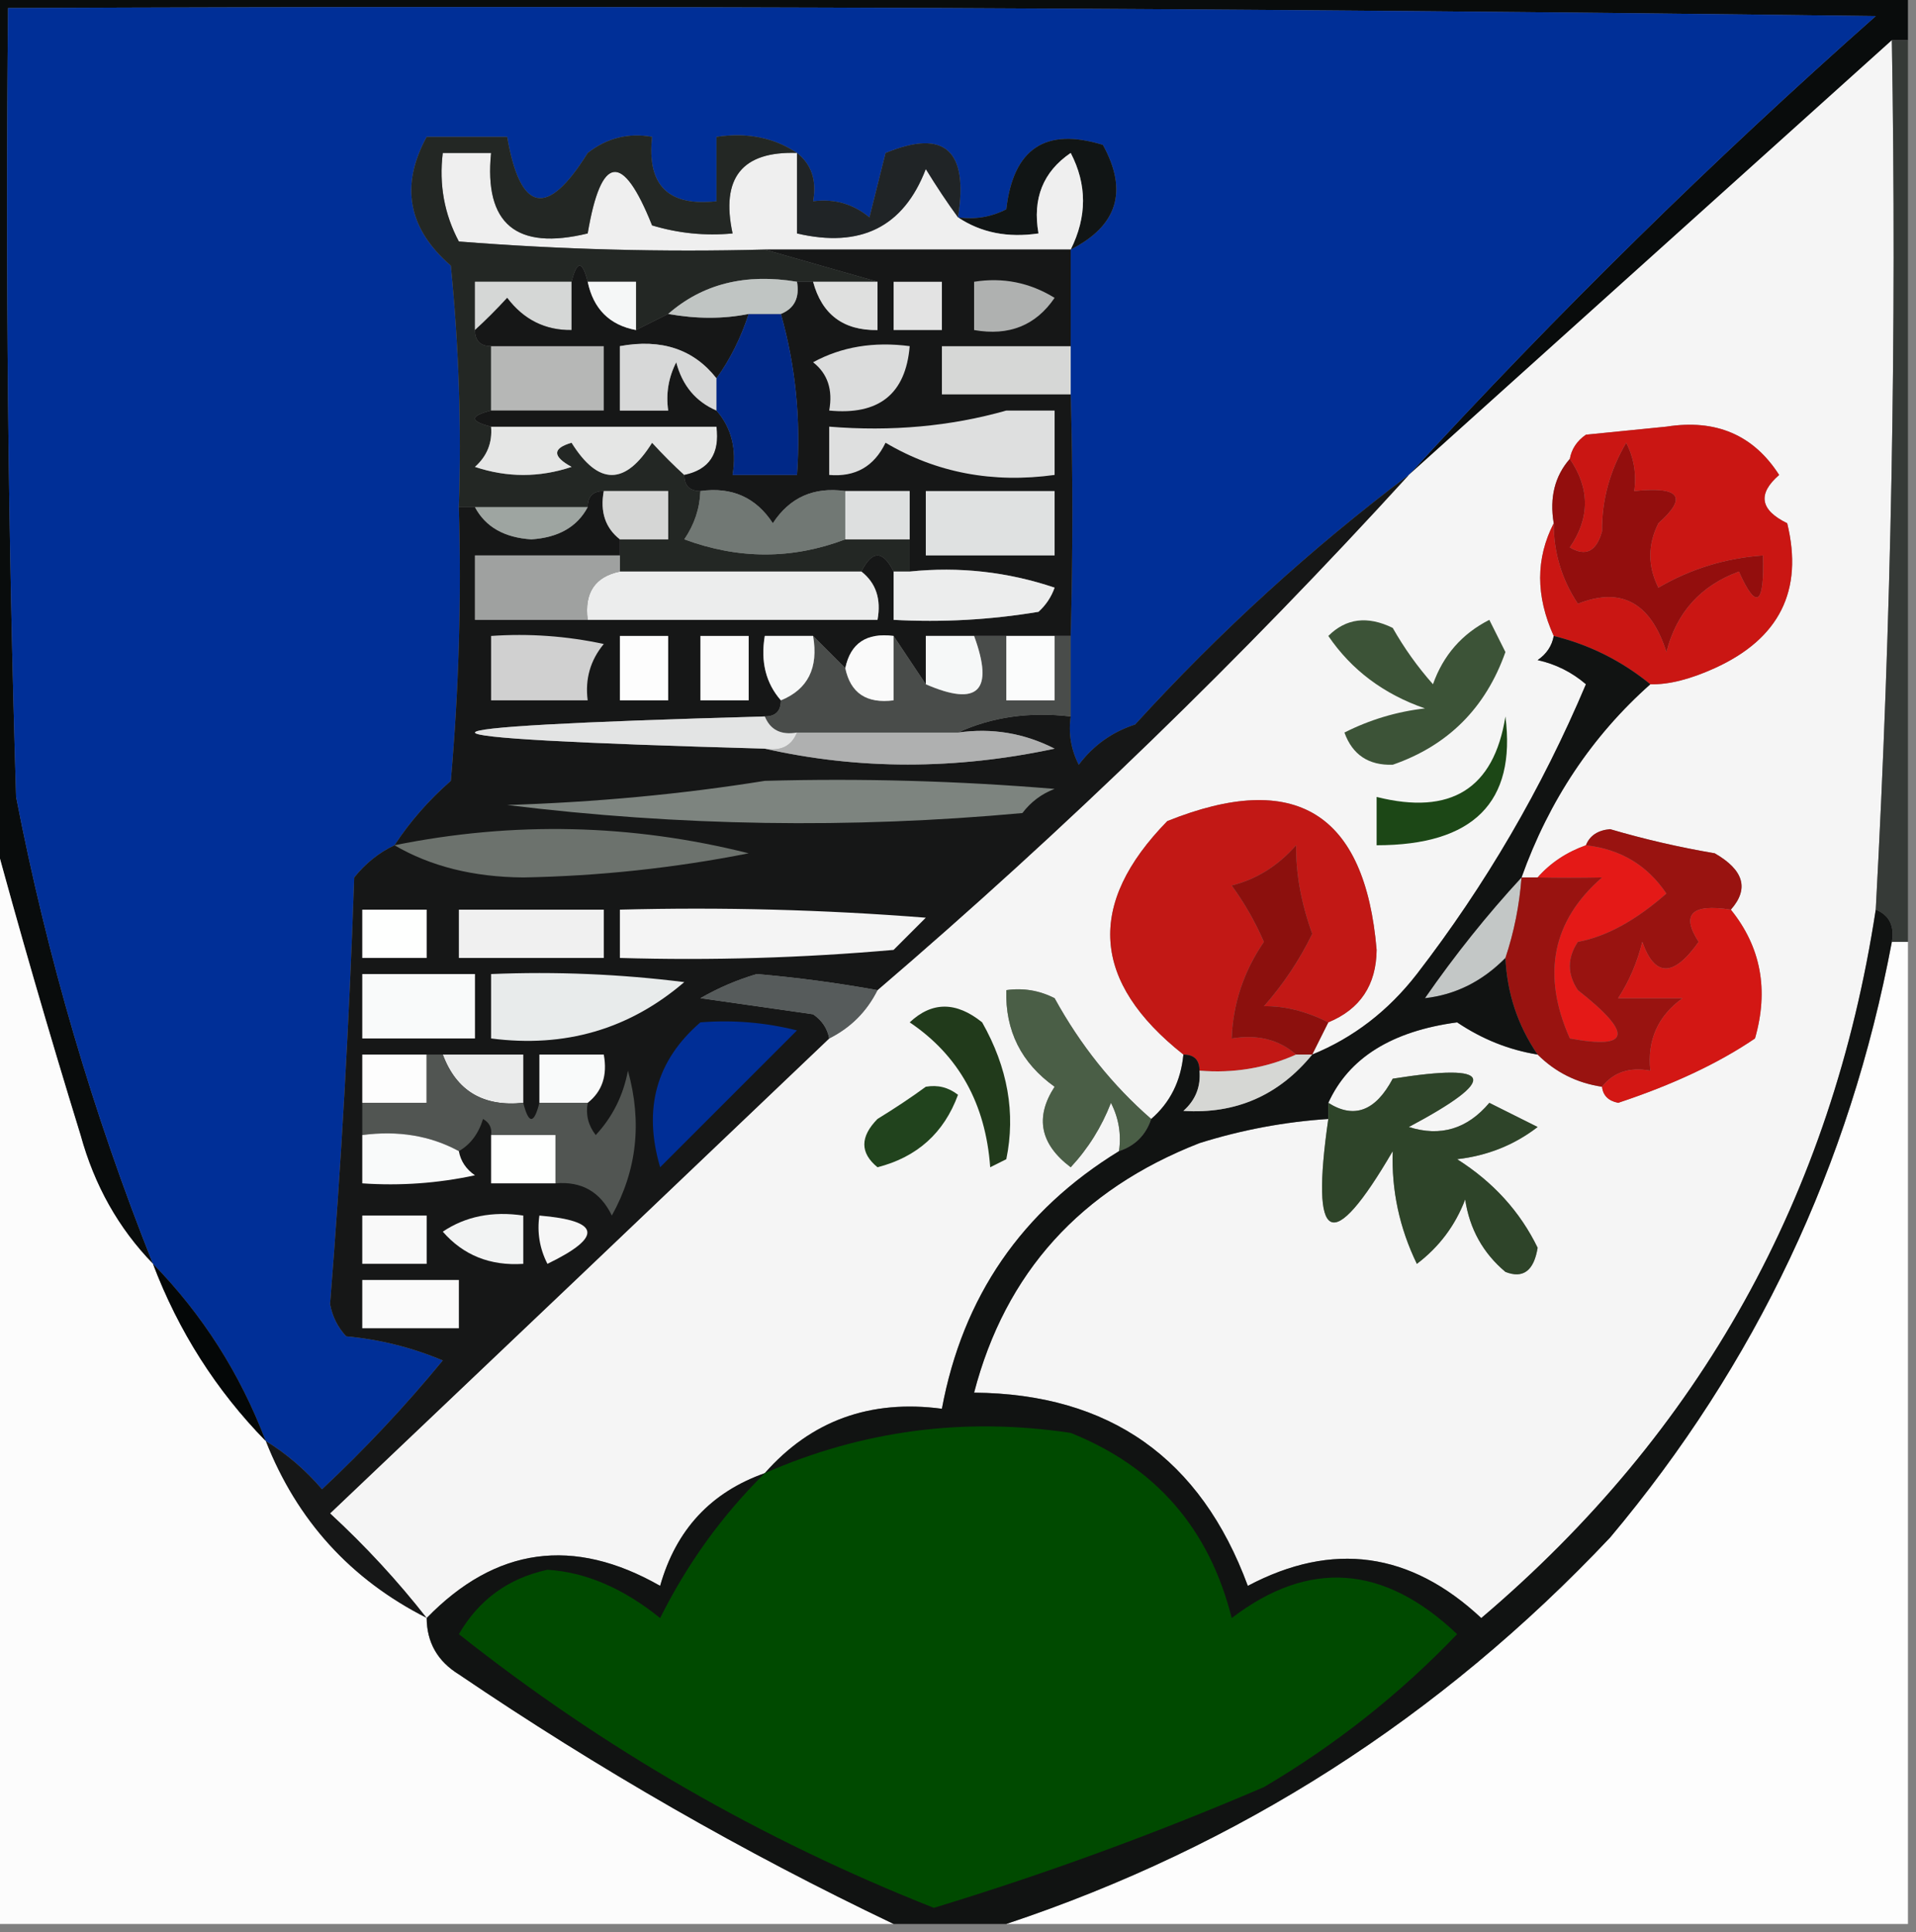 <?xml version="1.0" encoding="UTF-8"?>
<!DOCTYPE svg PUBLIC "-//W3C//DTD SVG 1.1//EN" "http://www.w3.org/Graphics/SVG/1.1/DTD/svg11.dtd">
<svg xmlns="http://www.w3.org/2000/svg" version="1.1" width="119px" height="120px" style="shape-rendering:geometricPrecision; text-rendering:geometricPrecision; image-rendering:optimizeQuality; fill-rule:evenodd; clip-rule:evenodd" xmlns:xlink="http://www.w3.org/1999/xlink">
<rect width="100%" height="100%" fill="#808080" stroke="none"/>
<g><path style="opacity:1" fill="#090c0c" d="M -0.5,-0.5 C 39.167,-0.5 78.833,-0.5 118.5,-0.5C 118.5,0.5 118.5,1.5 118.5,2.5C 118.167,2.5 117.833,2.5 117.5,2.5C 107.48,11.522 97.48,20.522 87.5,29.5C 96.661,19.505 106.328,10.005 116.5,1C 77.835,0.5 39.168,0.333 0.5,0.5C 0.333,16.837 0.5,33.17 1,49.5C 2.933,59.463 5.767,69.129 9.5,78.5C 7.36,76.299 5.86,73.633 5,70.5C 3.018,64.072 1.185,57.738 -0.5,51.5C -0.5,34.167 -0.5,16.833 -0.5,-0.5 Z"/></g>
<g><path style="opacity:1" fill="#002f97" d="M 87.5,29.5 C 81.424,34.069 75.758,39.236 70.5,45C 69.069,45.465 67.903,46.299 67,47.5C 66.517,46.552 66.35,45.552 66.5,44.5C 66.5,42.833 66.5,41.167 66.5,39.5C 66.635,34.289 66.635,29.289 66.5,24.5C 66.5,23.5 66.5,22.5 66.5,21.5C 66.5,19.5 66.5,17.5 66.5,15.5C 69.41,14.027 70.077,11.86 68.5,9C 64.93,7.895 62.931,9.229 62.5,13C 61.552,13.483 60.552,13.649 59.5,13.5C 60.169,9.324 58.669,7.991 55,9.5C 54.667,10.833 54.333,12.167 54,13.5C 52.989,12.663 51.822,12.33 50.5,12.5C 50.737,11.209 50.404,10.209 49.5,9.5C 48.081,8.549 46.415,8.216 44.5,8.5C 44.5,9.833 44.5,11.167 44.5,12.5C 41.5,12.833 40.167,11.5 40.5,8.5C 39.022,8.238 37.689,8.571 36.5,9.5C 33.986,13.552 32.319,13.218 31.5,8.5C 29.833,8.5 28.167,8.5 26.5,8.5C 24.841,11.534 25.341,14.2 28,16.5C 28.499,21.489 28.666,26.489 28.5,31.5C 28.666,37.176 28.499,42.843 28,48.5C 26.624,49.705 25.458,51.038 24.5,52.5C 23.542,52.953 22.708,53.62 22,54.5C 21.688,63.581 21.188,72.414 20.5,81C 20.645,81.772 20.978,82.439 21.5,83C 23.577,83.192 25.577,83.692 27.5,84.5C 25.183,87.317 22.683,89.984 20,92.5C 18.961,91.29 17.794,90.29 16.5,89.5C 14.912,85.317 12.579,81.65 9.5,78.5C 5.767,69.129 2.933,59.463 1,49.5C 0.5,33.17 0.333,16.837 0.5,0.5C 39.168,0.333 77.835,0.5 116.5,1C 106.328,10.005 96.661,19.505 87.5,29.5 Z"/></g>
<g><path style="opacity:1" fill="#f5f5f5" d="M 117.5,2.5 C 117.807,20.547 117.473,38.547 116.5,56.5C 113.781,74.278 105.614,88.944 92,100.5C 87.594,96.383 82.761,95.716 77.5,98.5C 74.575,90.57 68.908,86.57 60.5,86.5C 62.44,79.051 67.106,73.885 74.5,71C 77.117,70.178 79.784,69.678 82.5,69.5C 81.37,77.343 82.703,78.01 86.5,71.5C 86.419,73.939 86.919,76.272 88,78.5C 89.385,77.45 90.385,76.116 91,74.5C 91.273,76.329 92.107,77.829 93.5,79C 94.6,79.432 95.267,78.932 95.5,77.5C 94.41,75.256 92.744,73.422 90.5,72C 92.384,71.784 94.051,71.117 95.5,70C 94.5,69.5 93.5,69 92.5,68.5C 91.131,70.124 89.465,70.624 87.5,70C 93.144,66.996 92.811,65.996 86.5,67C 85.433,69.012 84.1,69.512 82.5,68.5C 83.769,65.712 86.436,64.045 90.5,63.5C 92.056,64.547 93.723,65.214 95.5,65.5C 96.605,66.6 97.938,67.267 99.5,67.5C 99.56,68.043 99.893,68.376 100.5,68.5C 103.911,67.369 106.744,66.035 109,64.5C 109.867,61.479 109.367,58.812 107.5,56.5C 108.645,55.207 108.311,54.041 106.5,53C 104.302,52.627 102.135,52.127 100,51.5C 99.235,51.57 98.735,51.903 98.5,52.5C 97.29,52.932 96.29,53.599 95.5,54.5C 95.167,54.5 94.833,54.5 94.5,54.5C 96.208,49.719 98.875,45.719 102.5,42.5C 103.63,42.532 104.963,42.198 106.5,41.5C 110.518,39.674 112.018,36.674 111,32.5C 109.312,31.675 109.145,30.675 110.5,29.5C 108.909,27.016 106.575,26.016 103.5,26.5C 101.833,26.667 100.167,26.833 98.5,27C 97.944,27.383 97.611,27.883 97.5,28.5C 96.566,29.568 96.232,30.901 96.5,32.5C 95.377,34.688 95.377,37.021 96.5,39.5C 96.389,40.117 96.056,40.617 95.5,41C 96.624,41.249 97.624,41.749 98.5,42.5C 95.771,48.96 92.271,54.96 88,60.5C 86.223,62.79 84.056,64.457 81.5,65.5C 81.833,64.833 82.167,64.167 82.5,63.5C 84.478,62.683 85.478,61.183 85.5,59C 84.78,50.473 80.447,47.807 72.5,51C 67.459,56.154 67.792,60.987 73.5,65.5C 73.34,67.153 72.674,68.486 71.5,69.5C 69.103,67.417 67.103,64.917 65.5,62C 64.552,61.517 63.552,61.35 62.5,61.5C 62.429,64.024 63.429,66.024 65.5,67.5C 64.266,69.398 64.599,71.065 66.5,72.5C 67.584,71.335 68.417,70.002 69,68.5C 69.483,69.448 69.65,70.448 69.5,71.5C 63.461,75.205 59.794,80.539 58.5,87.5C 54.036,86.909 50.37,88.242 47.5,91.5C 44.151,92.684 41.985,95.017 41,98.5C 35.614,95.426 30.781,96.093 26.5,100.5C 24.706,98.203 22.706,96.037 20.5,94C 30.866,84.16 41.199,74.326 51.5,64.5C 52.833,63.833 53.833,62.833 54.5,61.5C 66.135,51.532 77.135,40.866 87.5,29.5C 97.48,20.522 107.48,11.522 117.5,2.5 Z"/></g>
<g><path style="opacity:1" fill="#111515" d="M 66.5,15.5 C 67.519,13.46 67.519,11.46 66.5,9.5C 64.783,10.668 64.116,12.335 64.5,14.5C 62.585,14.784 60.919,14.451 59.5,13.5C 60.552,13.649 61.552,13.483 62.5,13C 62.931,9.229 64.93,7.895 68.5,9C 70.077,11.86 69.41,14.027 66.5,15.5 Z"/></g>
<g><path style="opacity:1" fill="#efefef" d="M 49.5,9.5 C 49.5,11.167 49.5,12.833 49.5,14.5C 53.458,15.428 56.125,14.094 57.5,10.5C 58.176,11.602 58.842,12.602 59.5,13.5C 60.919,14.451 62.585,14.784 64.5,14.5C 64.116,12.335 64.783,10.668 66.5,9.5C 67.519,11.46 67.519,13.46 66.5,15.5C 60.167,15.5 53.833,15.5 47.5,15.5C 41.158,15.666 34.825,15.499 28.5,15C 27.594,13.3 27.261,11.467 27.5,9.5C 28.5,9.5 29.5,9.5 30.5,9.5C 30.062,13.908 32.062,15.575 36.5,14.5C 37.334,9.578 38.668,9.411 40.5,14C 42.134,14.493 43.801,14.66 45.5,14.5C 44.756,11.05 46.09,9.384 49.5,9.5 Z"/></g>
<g><path style="opacity:1" fill="#202426" d="M 59.5,13.5 C 58.842,12.602 58.176,11.602 57.5,10.5C 56.125,14.094 53.458,15.428 49.5,14.5C 49.5,12.833 49.5,11.167 49.5,9.5C 50.404,10.209 50.737,11.209 50.5,12.5C 51.822,12.33 52.989,12.663 54,13.5C 54.333,12.167 54.667,10.833 55,9.5C 58.669,7.991 60.169,9.324 59.5,13.5 Z"/></g>
<g><path style="opacity:1" fill="#232724" d="M 49.5,9.5 C 46.09,9.384 44.756,11.05 45.5,14.5C 43.801,14.66 42.134,14.493 40.5,14C 38.668,9.411 37.334,9.578 36.5,14.5C 32.062,15.575 30.062,13.908 30.5,9.5C 29.5,9.5 28.5,9.5 27.5,9.5C 27.261,11.467 27.594,13.3 28.5,15C 34.825,15.499 41.158,15.666 47.5,15.5C 49.833,16.167 52.167,16.833 54.5,17.5C 53.167,17.5 51.833,17.5 50.5,17.5C 50.167,17.5 49.833,17.5 49.5,17.5C 46.302,16.964 43.635,17.631 41.5,19.5C 40.833,19.833 40.167,20.167 39.5,20.5C 39.5,19.5 39.5,18.5 39.5,17.5C 38.5,17.5 37.5,17.5 36.5,17.5C 36.167,16.167 35.833,16.167 35.5,17.5C 33.5,17.5 31.5,17.5 29.5,17.5C 29.5,18.5 29.5,19.5 29.5,20.5C 29.5,21.167 29.833,21.5 30.5,21.5C 30.5,22.833 30.5,24.167 30.5,25.5C 29.167,25.833 29.167,26.167 30.5,26.5C 30.586,27.496 30.252,28.329 29.5,29C 31.5,29.667 33.5,29.667 35.5,29C 34.304,28.346 34.304,27.846 35.5,27.5C 37.167,30.167 38.833,30.167 40.5,27.5C 41.182,28.243 41.849,28.909 42.5,29.5C 42.5,30.167 42.833,30.5 43.5,30.5C 43.461,31.583 43.127,32.583 42.5,33.5C 45.874,34.751 49.207,34.751 52.5,33.5C 53.833,33.5 55.167,33.5 56.5,33.5C 56.5,34.167 56.5,34.833 56.5,35.5C 56.167,35.5 55.833,35.5 55.5,35.5C 54.833,34.167 54.167,34.167 53.5,35.5C 48.5,35.5 43.5,35.5 38.5,35.5C 38.5,35.167 38.5,34.833 38.5,34.5C 38.5,34.167 38.5,33.833 38.5,33.5C 39.5,33.5 40.5,33.5 41.5,33.5C 41.5,32.5 41.5,31.5 41.5,30.5C 40.167,30.5 38.833,30.5 37.5,30.5C 36.833,30.5 36.5,30.833 36.5,31.5C 34.167,31.5 31.833,31.5 29.5,31.5C 29.167,31.5 28.833,31.5 28.5,31.5C 28.666,26.489 28.499,21.489 28,16.5C 25.341,14.2 24.841,11.534 26.5,8.5C 28.167,8.5 29.833,8.5 31.5,8.5C 32.319,13.218 33.986,13.552 36.5,9.5C 37.689,8.571 39.022,8.238 40.5,8.5C 40.167,11.5 41.5,12.833 44.5,12.5C 44.5,11.167 44.5,9.833 44.5,8.5C 46.415,8.216 48.081,8.549 49.5,9.5 Z"/></g>
<g><path style="opacity:1" fill="#d5d7d6" d="M 35.5,17.5 C 35.5,18.5 35.5,19.5 35.5,20.5C 33.857,20.52 32.524,19.853 31.5,18.5C 30.818,19.243 30.151,19.909 29.5,20.5C 29.5,19.5 29.5,18.5 29.5,17.5C 31.5,17.5 33.5,17.5 35.5,17.5 Z"/></g>
<g><path style="opacity:1" fill="#d6d7d6" d="M 66.5,21.5 C 66.5,22.5 66.5,23.5 66.5,24.5C 63.833,24.5 61.167,24.5 58.5,24.5C 58.5,23.5 58.5,22.5 58.5,21.5C 61.167,21.5 63.833,21.5 66.5,21.5 Z"/></g>
<g><path style="opacity:1" fill="#b6b7b6" d="M 30.5,21.5 C 32.833,21.5 35.167,21.5 37.5,21.5C 37.5,22.833 37.5,24.167 37.5,25.5C 35.167,25.5 32.833,25.5 30.5,25.5C 30.5,24.167 30.5,22.833 30.5,21.5 Z"/></g>
<g><path style="opacity:1" fill="#363a37" d="M 117.5,2.5 C 117.833,2.5 118.167,2.5 118.5,2.5C 118.5,21.167 118.5,39.833 118.5,58.5C 118.167,58.5 117.833,58.5 117.5,58.5C 117.672,57.508 117.338,56.842 116.5,56.5C 117.473,38.547 117.807,20.547 117.5,2.5 Z"/></g>
<g><path style="opacity:1" fill="#e5e6e5" d="M 30.5,26.5 C 35.167,26.5 39.833,26.5 44.5,26.5C 44.715,28.179 44.048,29.179 42.5,29.5C 41.849,28.909 41.182,28.243 40.5,27.5C 38.833,30.167 37.167,30.167 35.5,27.5C 34.304,27.846 34.304,28.346 35.5,29C 33.5,29.667 31.5,29.667 29.5,29C 30.252,28.329 30.586,27.496 30.5,26.5 Z"/></g>
<g><path style="opacity:1" fill="#930e0d" d="M 96.5,32.5 C 96.232,30.901 96.566,29.568 97.5,28.5C 98.752,30.339 98.752,32.172 97.5,34C 98.484,34.591 99.15,34.258 99.5,33C 99.482,31.07 99.982,29.236 101,27.5C 101.483,28.448 101.649,29.448 101.5,30.5C 104.336,30.202 104.836,30.869 103,32.5C 102.333,33.833 102.333,35.167 103,36.5C 105.007,35.331 107.173,34.665 109.5,34.5C 109.587,37.598 109.087,37.932 108,35.5C 105.624,36.376 104.124,38.042 103.5,40.5C 102.527,37.433 100.694,36.433 98,37.5C 96.991,35.975 96.491,34.308 96.5,32.5 Z"/></g>
<g><path style="opacity:1" fill="#ca1613" d="M 102.5,42.5 C 100.716,41.044 98.716,40.044 96.5,39.5C 95.377,37.021 95.377,34.688 96.5,32.5C 96.491,34.308 96.991,35.975 98,37.5C 100.694,36.433 102.527,37.433 103.5,40.5C 104.124,38.042 105.624,36.376 108,35.5C 109.087,37.932 109.587,37.598 109.5,34.5C 107.173,34.665 105.007,35.331 103,36.5C 102.333,35.167 102.333,33.833 103,32.5C 104.836,30.869 104.336,30.202 101.5,30.5C 101.649,29.448 101.483,28.448 101,27.5C 99.982,29.236 99.482,31.07 99.5,33C 99.15,34.258 98.484,34.591 97.5,34C 98.752,32.172 98.752,30.339 97.5,28.5C 97.611,27.883 97.944,27.383 98.5,27C 100.167,26.833 101.833,26.667 103.5,26.5C 106.575,26.016 108.909,27.016 110.5,29.5C 109.145,30.675 109.312,31.675 111,32.5C 112.018,36.674 110.518,39.674 106.5,41.5C 104.963,42.198 103.63,42.532 102.5,42.5 Z"/></g>
<g><path style="opacity:1" fill="#3c5337" d="M 82.5,39.5 C 83.601,38.402 84.934,38.235 86.5,39C 87.211,40.255 88.044,41.421 89,42.5C 89.637,40.697 90.803,39.364 92.5,38.5C 92.833,39.167 93.167,39.833 93.5,40.5C 92.271,43.974 89.938,46.307 86.5,47.5C 85,47.547 84,46.88 83.5,45.5C 85.078,44.702 86.744,44.202 88.5,44C 85.942,43.116 83.942,41.616 82.5,39.5 Z"/></g>
<g><path style="opacity:1" fill="#1c4716" d="M 93.5,44.5 C 94.176,49.833 91.509,52.5 85.5,52.5C 85.5,51.5 85.5,50.5 85.5,49.5C 90.116,50.658 92.783,48.992 93.5,44.5 Z"/></g>
<g><path style="opacity:1" fill="#c21815" d="M 82.5,63.5 C 81.12,62.81 79.787,62.476 78.5,62.5C 79.711,61.126 80.711,59.626 81.5,58C 80.809,56.079 80.476,54.245 80.5,52.5C 79.37,53.784 78.037,54.617 76.5,55C 77.296,56.092 77.963,57.259 78.5,58.5C 77.246,60.334 76.579,62.334 76.5,64.5C 78.099,64.232 79.432,64.566 80.5,65.5C 78.621,66.341 76.621,66.675 74.5,66.5C 74.5,65.833 74.167,65.5 73.5,65.5C 67.792,60.987 67.459,56.154 72.5,51C 80.447,47.807 84.78,50.473 85.5,59C 85.478,61.183 84.478,62.683 82.5,63.5 Z"/></g>
<g><path style="opacity:1" fill="#161717" d="M 47.5,15.5 C 53.833,15.5 60.167,15.5 66.5,15.5C 66.5,17.5 66.5,19.5 66.5,21.5C 63.833,21.5 61.167,21.5 58.5,21.5C 58.5,22.5 58.5,23.5 58.5,24.5C 61.167,24.5 63.833,24.5 66.5,24.5C 66.635,29.289 66.635,34.289 66.5,39.5C 66.167,39.5 65.833,39.5 65.5,39.5C 64.5,39.5 63.5,39.5 62.5,39.5C 61.833,39.5 61.167,39.5 60.5,39.5C 59.5,39.5 58.5,39.5 57.5,39.5C 57.5,40.5 57.5,41.5 57.5,42.5C 56.833,41.5 56.167,40.5 55.5,39.5C 53.821,39.285 52.821,39.952 52.5,41.5C 51.833,40.833 51.167,40.167 50.5,39.5C 49.5,39.5 48.5,39.5 47.5,39.5C 47.232,41.099 47.566,42.432 48.5,43.5C 48.5,44.167 48.167,44.5 47.5,44.5C 23.5,45.167 23.5,45.833 47.5,46.5C 53.346,47.817 59.346,47.817 65.5,46.5C 63.604,45.534 61.604,45.201 59.5,45.5C 61.607,44.532 63.941,44.198 66.5,44.5C 66.35,45.552 66.517,46.552 67,47.5C 67.903,46.299 69.069,45.465 70.5,45C 75.758,39.236 81.424,34.069 87.5,29.5C 77.135,40.866 66.135,51.532 54.5,61.5C 52.016,61.05 49.516,60.717 47,60.5C 45.775,60.862 44.609,61.362 43.5,62C 45.833,62.333 48.167,62.667 50.5,63C 51.056,63.383 51.389,63.883 51.5,64.5C 41.199,74.326 30.866,84.16 20.5,94C 22.706,96.037 24.706,98.203 26.5,100.5C 21.775,98.108 18.442,94.441 16.5,89.5C 17.794,90.29 18.961,91.29 20,92.5C 22.683,89.984 25.183,87.317 27.5,84.5C 25.577,83.692 23.577,83.192 21.5,83C 20.978,82.439 20.645,81.772 20.5,81C 21.188,72.414 21.688,63.581 22,54.5C 22.708,53.62 23.542,52.953 24.5,52.5C 25.458,51.038 26.624,49.705 28,48.5C 28.499,42.843 28.666,37.176 28.5,31.5C 28.833,31.5 29.167,31.5 29.5,31.5C 30.152,32.725 31.319,33.392 33,33.5C 34.681,33.392 35.848,32.725 36.5,31.5C 36.5,30.833 36.833,30.5 37.5,30.5C 37.263,31.791 37.596,32.791 38.5,33.5C 38.5,33.833 38.5,34.167 38.5,34.5C 35.5,34.5 32.5,34.5 29.5,34.5C 29.5,35.833 29.5,37.167 29.5,38.5C 31.833,38.5 34.167,38.5 36.5,38.5C 42.5,38.5 48.5,38.5 54.5,38.5C 54.737,37.209 54.404,36.209 53.5,35.5C 54.167,34.167 54.833,34.167 55.5,35.5C 55.5,36.5 55.5,37.5 55.5,38.5C 58.518,38.665 61.518,38.498 64.5,38C 64.957,37.586 65.291,37.086 65.5,36.5C 62.572,35.516 59.572,35.183 56.5,35.5C 56.5,34.833 56.5,34.167 56.5,33.5C 56.5,32.5 56.5,31.5 56.5,30.5C 55.167,30.5 53.833,30.5 52.5,30.5C 50.549,30.227 49.049,30.893 48,32.5C 46.951,30.893 45.451,30.227 43.5,30.5C 42.833,30.5 42.5,30.167 42.5,29.5C 44.048,29.179 44.715,28.179 44.5,26.5C 39.833,26.5 35.167,26.5 30.5,26.5C 29.167,26.167 29.167,25.833 30.5,25.5C 32.833,25.5 35.167,25.5 37.5,25.5C 37.5,24.167 37.5,22.833 37.5,21.5C 35.167,21.5 32.833,21.5 30.5,21.5C 29.833,21.5 29.5,21.167 29.5,20.5C 30.151,19.909 30.818,19.243 31.5,18.5C 32.524,19.853 33.857,20.52 35.5,20.5C 35.5,19.5 35.5,18.5 35.5,17.5C 35.833,16.167 36.167,16.167 36.5,17.5C 36.856,19.19 37.856,20.19 39.5,20.5C 40.167,20.167 40.833,19.833 41.5,19.5C 43.265,19.815 44.931,19.815 46.5,19.5C 46.011,20.995 45.345,22.328 44.5,23.5C 43.082,21.692 41.082,21.025 38.5,21.5C 38.5,22.833 38.5,24.167 38.5,25.5C 39.5,25.5 40.5,25.5 41.5,25.5C 41.35,24.448 41.517,23.448 42,22.5C 42.377,23.942 43.21,24.942 44.5,25.5C 45.434,26.568 45.768,27.901 45.5,29.5C 46.833,29.5 48.167,29.5 49.5,29.5C 49.747,26.061 49.414,22.728 48.5,19.5C 49.338,19.158 49.672,18.492 49.5,17.5C 49.833,17.5 50.167,17.5 50.5,17.5C 51.048,19.532 52.381,20.532 54.5,20.5C 54.5,19.5 54.5,18.5 54.5,17.5C 52.167,16.833 49.833,16.167 47.5,15.5 Z"/></g>
<g><path style="opacity:1" fill="#7d847f" d="M 47.5,48.5 C 53.509,48.334 59.509,48.501 65.5,49C 64.692,49.308 64.025,49.808 63.5,50.5C 52.834,51.482 42.167,51.316 31.5,50C 37.016,49.827 42.349,49.327 47.5,48.5 Z"/></g>
<g><path style="opacity:1" fill="#afb0b0" d="M 49.5,45.5 C 52.833,45.5 56.167,45.5 59.5,45.5C 61.604,45.201 63.604,45.534 65.5,46.5C 59.346,47.817 53.346,47.817 47.5,46.5C 48.492,46.672 49.158,46.338 49.5,45.5 Z"/></g>
<g><path style="opacity:1" fill="#494c4a" d="M 50.5,39.5 C 51.167,40.167 51.833,40.833 52.5,41.5C 52.821,43.048 53.821,43.715 55.5,43.5C 55.5,42.167 55.5,40.833 55.5,39.5C 56.167,40.5 56.833,41.5 57.5,42.5C 60.752,43.915 61.752,42.915 60.5,39.5C 61.167,39.5 61.833,39.5 62.5,39.5C 62.5,40.833 62.5,42.167 62.5,43.5C 63.5,43.5 64.5,43.5 65.5,43.5C 65.5,42.167 65.5,40.833 65.5,39.5C 65.833,39.5 66.167,39.5 66.5,39.5C 66.5,41.167 66.5,42.833 66.5,44.5C 63.941,44.198 61.607,44.532 59.5,45.5C 56.167,45.5 52.833,45.5 49.5,45.5C 48.508,45.672 47.842,45.338 47.5,44.5C 48.167,44.5 48.5,44.167 48.5,43.5C 50.176,42.817 50.843,41.483 50.5,39.5 Z"/></g>
<g><path style="opacity:1" fill="#e3e4e4" d="M 47.5,44.5 C 47.842,45.338 48.508,45.672 49.5,45.5C 49.158,46.338 48.492,46.672 47.5,46.5C 23.5,45.833 23.5,45.167 47.5,44.5 Z"/></g>
<g><path style="opacity:1" fill="#d0d0d0" d="M 30.5,39.5 C 32.857,39.337 35.19,39.503 37.5,40C 36.663,41.011 36.33,42.178 36.5,43.5C 34.5,43.5 32.5,43.5 30.5,43.5C 30.5,42.167 30.5,40.833 30.5,39.5 Z"/></g>
<g><path style="opacity:1" fill="#fbfcfc" d="M 62.5,39.5 C 63.5,39.5 64.5,39.5 65.5,39.5C 65.5,40.833 65.5,42.167 65.5,43.5C 64.5,43.5 63.5,43.5 62.5,43.5C 62.5,42.167 62.5,40.833 62.5,39.5 Z"/></g>
<g><path style="opacity:1" fill="#f6f8f8" d="M 60.5,39.5 C 61.752,42.915 60.752,43.915 57.5,42.5C 57.5,41.5 57.5,40.5 57.5,39.5C 58.5,39.5 59.5,39.5 60.5,39.5 Z"/></g>
<g><path style="opacity:1" fill="#fafafa" d="M 55.5,39.5 C 55.5,40.833 55.5,42.167 55.5,43.5C 53.821,43.715 52.821,43.048 52.5,41.5C 52.821,39.952 53.821,39.285 55.5,39.5 Z"/></g>
<g><path style="opacity:1" fill="#f7f8f8" d="M 50.5,39.5 C 50.843,41.483 50.176,42.817 48.5,43.5C 47.566,42.432 47.232,41.099 47.5,39.5C 48.5,39.5 49.5,39.5 50.5,39.5 Z"/></g>
<g><path style="opacity:1" fill="#fbfbfb" d="M 43.5,39.5 C 44.5,39.5 45.5,39.5 46.5,39.5C 46.5,40.833 46.5,42.167 46.5,43.5C 45.5,43.5 44.5,43.5 43.5,43.5C 43.5,42.167 43.5,40.833 43.5,39.5 Z"/></g>
<g><path style="opacity:1" fill="#fdfdfd" d="M 38.5,39.5 C 39.5,39.5 40.5,39.5 41.5,39.5C 41.5,40.833 41.5,42.167 41.5,43.5C 40.5,43.5 39.5,43.5 38.5,43.5C 38.5,42.167 38.5,40.833 38.5,39.5 Z"/></g>
<g><path style="opacity:1" fill="#eceded" d="M 55.5,35.5 C 55.833,35.5 56.167,35.5 56.5,35.5C 59.572,35.183 62.572,35.516 65.5,36.5C 65.291,37.086 64.957,37.586 64.5,38C 61.518,38.498 58.518,38.665 55.5,38.5C 55.5,37.5 55.5,36.5 55.5,35.5 Z"/></g>
<g><path style="opacity:1" fill="#eceded" d="M 38.5,35.5 C 43.5,35.5 48.5,35.5 53.5,35.5C 54.404,36.209 54.737,37.209 54.5,38.5C 48.5,38.5 42.5,38.5 36.5,38.5C 36.285,36.821 36.952,35.821 38.5,35.5 Z"/></g>
<g><path style="opacity:1" fill="#9fa1a0" d="M 38.5,34.5 C 38.5,34.833 38.5,35.167 38.5,35.5C 36.952,35.821 36.285,36.821 36.5,38.5C 34.167,38.5 31.833,38.5 29.5,38.5C 29.5,37.167 29.5,35.833 29.5,34.5C 32.5,34.5 35.5,34.5 38.5,34.5 Z"/></g>
<g><path style="opacity:1" fill="#717874" d="M 43.5,30.5 C 45.451,30.227 46.951,30.893 48,32.5C 49.049,30.893 50.549,30.227 52.5,30.5C 52.5,31.5 52.5,32.5 52.5,33.5C 49.207,34.751 45.874,34.751 42.5,33.5C 43.127,32.583 43.461,31.583 43.5,30.5 Z"/></g>
<g><path style="opacity:1" fill="#dfe1e1" d="M 57.5,30.5 C 60.167,30.5 62.833,30.5 65.5,30.5C 65.5,31.833 65.5,33.167 65.5,34.5C 62.833,34.5 60.167,34.5 57.5,34.5C 57.5,33.167 57.5,31.833 57.5,30.5 Z"/></g>
<g><path style="opacity:1" fill="#dddfdf" d="M 52.5,30.5 C 53.833,30.5 55.167,30.5 56.5,30.5C 56.5,31.5 56.5,32.5 56.5,33.5C 55.167,33.5 53.833,33.5 52.5,33.5C 52.5,32.5 52.5,31.5 52.5,30.5 Z"/></g>
<g><path style="opacity:1" fill="#d5d6d5" d="M 37.5,30.5 C 38.833,30.5 40.167,30.5 41.5,30.5C 41.5,31.5 41.5,32.5 41.5,33.5C 40.5,33.5 39.5,33.5 38.5,33.5C 37.596,32.791 37.263,31.791 37.5,30.5 Z"/></g>
<g><path style="opacity:1" fill="#9ea5a1" d="M 29.5,31.5 C 31.833,31.5 34.167,31.5 36.5,31.5C 35.848,32.725 34.681,33.392 33,33.5C 31.319,33.392 30.152,32.725 29.5,31.5 Z"/></g>
<g><path style="opacity:1" fill="#dedfdf" d="M 62.5,25.5 C 63.5,25.5 64.5,25.5 65.5,25.5C 65.5,26.833 65.5,28.167 65.5,29.5C 61.649,30.029 58.149,29.363 55,27.5C 54.29,28.973 53.124,29.64 51.5,29.5C 51.5,28.5 51.5,27.5 51.5,26.5C 55.371,26.815 59.038,26.482 62.5,25.5 Z"/></g>
<g><path style="opacity:1" fill="#d7d8d8" d="M 44.5,23.5 C 44.5,24.167 44.5,24.833 44.5,25.5C 43.21,24.942 42.377,23.942 42,22.5C 41.517,23.448 41.35,24.448 41.5,25.5C 40.5,25.5 39.5,25.5 38.5,25.5C 38.5,24.167 38.5,22.833 38.5,21.5C 41.082,21.025 43.082,21.692 44.5,23.5 Z"/></g>
<g><path style="opacity:1" fill="#dbdcdc" d="M 50.5,22.5 C 52.265,21.539 54.265,21.205 56.5,21.5C 56.254,24.47 54.588,25.803 51.5,25.5C 51.737,24.209 51.404,23.209 50.5,22.5 Z"/></g>
<g><path style="opacity:1" fill="#002887" d="M 46.5,19.5 C 47.167,19.5 47.833,19.5 48.5,19.5C 49.414,22.728 49.747,26.061 49.5,29.5C 48.167,29.5 46.833,29.5 45.5,29.5C 45.768,27.901 45.434,26.568 44.5,25.5C 44.5,24.833 44.5,24.167 44.5,23.5C 45.345,22.328 46.011,20.995 46.5,19.5 Z"/></g>
<g><path style="opacity:1" fill="#afb1b0" d="M 60.5,17.5 C 62.288,17.215 63.955,17.548 65.5,18.5C 64.332,20.217 62.665,20.884 60.5,20.5C 60.5,19.5 60.5,18.5 60.5,17.5 Z"/></g>
<g><path style="opacity:1" fill="#c0c5c3" d="M 49.5,17.5 C 49.672,18.492 49.338,19.158 48.5,19.5C 47.833,19.5 47.167,19.5 46.5,19.5C 44.931,19.815 43.265,19.815 41.5,19.5C 43.635,17.631 46.302,16.964 49.5,17.5 Z"/></g>
<g><path style="opacity:1" fill="#e3e3e3" d="M 55.5,17.5 C 56.5,17.5 57.5,17.5 58.5,17.5C 58.5,18.5 58.5,19.5 58.5,20.5C 57.5,20.5 56.5,20.5 55.5,20.5C 55.5,19.5 55.5,18.5 55.5,17.5 Z"/></g>
<g><path style="opacity:1" fill="#dfe0df" d="M 50.5,17.5 C 51.833,17.5 53.167,17.5 54.5,17.5C 54.5,18.5 54.5,19.5 54.5,20.5C 52.381,20.532 51.048,19.532 50.5,17.5 Z"/></g>
<g><path style="opacity:1" fill="#f5f7f7" d="M 36.5,17.5 C 37.5,17.5 38.5,17.5 39.5,17.5C 39.5,18.5 39.5,19.5 39.5,20.5C 37.856,20.19 36.856,19.19 36.5,17.5 Z"/></g>
<g><path style="opacity:1" fill="#fcfcfc" d="M -0.5,51.5 C 1.185,57.738 3.018,64.072 5,70.5C 5.86,73.633 7.36,76.299 9.5,78.5C 11.088,82.683 13.421,86.35 16.5,89.5C 18.442,94.441 21.775,98.108 26.5,100.5C 26.511,102.017 27.177,103.184 28.5,104C 37.193,109.895 46.193,115.061 55.5,119.5C 36.833,119.5 18.167,119.5 -0.5,119.5C -0.5,96.833 -0.5,74.167 -0.5,51.5 Z"/></g>
<g><path style="opacity:1" fill="#6c726d" d="M 24.5,52.5 C 31.892,51.004 39.225,51.171 46.5,53C 41.879,53.914 37.212,54.414 32.5,54.5C 29.41,54.478 26.743,53.812 24.5,52.5 Z"/></g>
<g><path style="opacity:1" fill="#e41917" d="M 98.5,52.5 C 100.645,52.738 102.312,53.738 103.5,55.5C 101.578,57.187 99.745,58.187 98,58.5C 97.333,59.5 97.333,60.5 98,61.5C 101.446,64.206 101.279,65.206 97.5,64.5C 95.737,60.531 96.404,57.198 99.5,54.5C 98.14,54.527 96.807,54.527 95.5,54.5C 96.29,53.599 97.29,52.932 98.5,52.5 Z"/></g>
<g><path style="opacity:1" fill="#fefffe" d="M 22.5,56.5 C 23.833,56.5 25.167,56.5 26.5,56.5C 26.5,57.5 26.5,58.5 26.5,59.5C 25.167,59.5 23.833,59.5 22.5,59.5C 22.5,58.5 22.5,57.5 22.5,56.5 Z"/></g>
<g><path style="opacity:1" fill="#f0f0f0" d="M 28.5,56.5 C 31.5,56.5 34.5,56.5 37.5,56.5C 37.5,57.5 37.5,58.5 37.5,59.5C 34.5,59.5 31.5,59.5 28.5,59.5C 28.5,58.5 28.5,57.5 28.5,56.5 Z"/></g>
<g><path style="opacity:1" fill="#f4f4f4" d="M 38.5,56.5 C 44.842,56.334 51.175,56.501 57.5,57C 56.833,57.667 56.167,58.333 55.5,59C 49.843,59.499 44.176,59.666 38.5,59.5C 38.5,58.5 38.5,57.5 38.5,56.5 Z"/></g>
<g><path style="opacity:1" fill="#c3c7c6" d="M 94.5,54.5 C 94.371,56.216 94.038,57.883 93.5,59.5C 92.067,60.953 90.4,61.787 88.5,62C 90.364,59.312 92.364,56.812 94.5,54.5 Z"/></g>
<g><path style="opacity:1" fill="#fdfdfd" d="M 117.5,58.5 C 117.833,58.5 118.167,58.5 118.5,58.5C 118.5,78.833 118.5,99.167 118.5,119.5C 99.833,119.5 81.167,119.5 62.5,119.5C 76.947,114.684 89.447,106.684 100,95.5C 109.058,84.716 114.892,72.382 117.5,58.5 Z"/></g>
<g><path style="opacity:1" fill="#991310" d="M 98.5,52.5 C 98.735,51.903 99.235,51.57 100,51.5C 102.135,52.127 104.302,52.627 106.5,53C 108.311,54.041 108.645,55.207 107.5,56.5C 105.058,56.119 104.391,56.786 105.5,58.5C 103.944,60.702 102.777,60.702 102,58.5C 101.691,59.766 101.191,60.933 100.5,62C 101.833,62 103.167,62 104.5,62C 102.963,63.11 102.297,64.61 102.5,66.5C 101.209,66.263 100.209,66.596 99.5,67.5C 97.938,67.267 96.605,66.6 95.5,65.5C 94.27,63.703 93.604,61.703 93.5,59.5C 94.038,57.883 94.371,56.216 94.5,54.5C 94.833,54.5 95.167,54.5 95.5,54.5C 96.807,54.527 98.14,54.527 99.5,54.5C 96.404,57.198 95.737,60.531 97.5,64.5C 101.279,65.206 101.446,64.206 98,61.5C 97.333,60.5 97.333,59.5 98,58.5C 99.745,58.187 101.578,57.187 103.5,55.5C 102.312,53.738 100.645,52.738 98.5,52.5 Z"/></g>
<g><path style="opacity:1" fill="#f9fafa" d="M 22.5,60.5 C 24.833,60.5 27.167,60.5 29.5,60.5C 29.5,61.833 29.5,63.167 29.5,64.5C 27.167,64.5 24.833,64.5 22.5,64.5C 22.5,63.167 22.5,61.833 22.5,60.5 Z"/></g>
<g><path style="opacity:1" fill="#e8ebeb" d="M 30.5,60.5 C 34.514,60.334 38.514,60.501 42.5,61C 39.083,63.93 35.083,65.097 30.5,64.5C 30.5,63.167 30.5,61.833 30.5,60.5 Z"/></g>
<g><path style="opacity:1" fill="#565b5b" d="M 54.5,61.5 C 53.833,62.833 52.833,63.833 51.5,64.5C 51.389,63.883 51.056,63.383 50.5,63C 48.167,62.667 45.833,62.333 43.5,62C 44.609,61.362 45.775,60.862 47,60.5C 49.516,60.717 52.016,61.05 54.5,61.5 Z"/></g>
<g><path style="opacity:1" fill="#213a1b" d="M 56.5,63.5 C 57.885,62.199 59.385,62.199 61,63.5C 62.589,66.307 63.089,69.14 62.5,72C 62.167,72.167 61.833,72.333 61.5,72.5C 61.216,68.556 59.549,65.556 56.5,63.5 Z"/></g>
<g><path style="opacity:1" fill="#002e96" d="M 43.5,63.5 C 45.527,63.338 47.527,63.505 49.5,64C 46.667,66.833 43.833,69.667 41,72.5C 39.93,68.858 40.764,65.858 43.5,63.5 Z"/></g>
<g><path style="opacity:1" fill="#8c100d" d="M 82.5,63.5 C 82.167,64.167 81.833,64.833 81.5,65.5C 81.167,65.5 80.833,65.5 80.5,65.5C 79.432,64.566 78.099,64.232 76.5,64.5C 76.579,62.334 77.246,60.334 78.5,58.5C 77.963,57.259 77.296,56.092 76.5,55C 78.037,54.617 79.37,53.784 80.5,52.5C 80.476,54.245 80.809,56.079 81.5,58C 80.711,59.626 79.711,61.126 78.5,62.5C 79.787,62.476 81.12,62.81 82.5,63.5 Z"/></g>
<g><path style="opacity:1" fill="#fdfdfd" d="M 26.5,65.5 C 26.5,66.5 26.5,67.5 26.5,68.5C 25.167,68.5 23.833,68.5 22.5,68.5C 22.5,67.5 22.5,66.5 22.5,65.5C 23.833,65.5 25.167,65.5 26.5,65.5 Z"/></g>
<g><path style="opacity:1" fill="#4a5e46" d="M 71.5,69.5 C 71.167,70.5 70.5,71.167 69.5,71.5C 69.65,70.448 69.483,69.448 69,68.5C 68.417,70.002 67.584,71.335 66.5,72.5C 64.599,71.065 64.266,69.398 65.5,67.5C 63.429,66.024 62.429,64.024 62.5,61.5C 63.552,61.35 64.552,61.517 65.5,62C 67.103,64.917 69.103,67.417 71.5,69.5 Z"/></g>
<g><path style="opacity:1" fill="#ebecec" d="M 27.5,65.5 C 29.167,65.5 30.833,65.5 32.5,65.5C 32.5,66.5 32.5,67.5 32.5,68.5C 30.011,68.759 28.344,67.759 27.5,65.5 Z"/></g>
<g><path style="opacity:1" fill="#f9fafa" d="M 36.5,68.5 C 35.5,68.5 34.5,68.5 33.5,68.5C 33.5,67.5 33.5,66.5 33.5,65.5C 34.833,65.5 36.167,65.5 37.5,65.5C 37.737,66.791 37.404,67.791 36.5,68.5 Z"/></g>
<g><path style="opacity:1" fill="#21431d" d="M 57.5,67.5 C 58.239,67.369 58.906,67.536 59.5,68C 58.631,70.368 56.965,71.868 54.5,72.5C 53.41,71.609 53.41,70.609 54.5,69.5C 55.602,68.824 56.602,68.158 57.5,67.5 Z"/></g>
<g><path style="opacity:1" fill="#515552" d="M 26.5,65.5 C 26.833,65.5 27.167,65.5 27.5,65.5C 28.344,67.759 30.011,68.759 32.5,68.5C 32.833,69.833 33.167,69.833 33.5,68.5C 34.5,68.5 35.5,68.5 36.5,68.5C 36.369,69.239 36.536,69.906 37,70.5C 38.044,69.377 38.71,68.044 39,66.5C 39.89,69.706 39.557,72.706 38,75.5C 37.29,74.027 36.124,73.36 34.5,73.5C 34.5,72.5 34.5,71.5 34.5,70.5C 33.167,70.5 31.833,70.5 30.5,70.5C 30.565,70.062 30.399,69.728 30,69.5C 29.722,70.416 29.222,71.082 28.5,71.5C 26.735,70.539 24.735,70.205 22.5,70.5C 22.5,69.833 22.5,69.167 22.5,68.5C 23.833,68.5 25.167,68.5 26.5,68.5C 26.5,67.5 26.5,66.5 26.5,65.5 Z"/></g>
<g><path style="opacity:1" fill="#f9fafa" d="M 22.5,70.5 C 24.735,70.205 26.735,70.539 28.5,71.5C 28.611,72.117 28.944,72.617 29.5,73C 27.19,73.497 24.857,73.663 22.5,73.5C 22.5,72.5 22.5,71.5 22.5,70.5 Z"/></g>
<g><path style="opacity:1" fill="#fefffe" d="M 30.5,70.5 C 31.833,70.5 33.167,70.5 34.5,70.5C 34.5,71.5 34.5,72.5 34.5,73.5C 33.167,73.5 31.833,73.5 30.5,73.5C 30.5,72.5 30.5,71.5 30.5,70.5 Z"/></g>
<g><path style="opacity:1" fill="#f9f9f9" d="M 22.5,75.5 C 23.833,75.5 25.167,75.5 26.5,75.5C 26.5,76.5 26.5,77.5 26.5,78.5C 25.167,78.5 23.833,78.5 22.5,78.5C 22.5,77.5 22.5,76.5 22.5,75.5 Z"/></g>
<g><path style="opacity:1" fill="#f2f3f3" d="M 27.5,76.5 C 28.919,75.549 30.585,75.216 32.5,75.5C 32.5,76.5 32.5,77.5 32.5,78.5C 30.446,78.635 28.779,77.968 27.5,76.5 Z"/></g>
<g><path style="opacity:1" fill="#f6f6f6" d="M 33.5,75.5 C 37.3,75.819 37.467,76.819 34,78.5C 33.517,77.552 33.35,76.552 33.5,75.5 Z"/></g>
<g><path style="opacity:1" fill="#fafafa" d="M 22.5,79.5 C 24.5,79.5 26.5,79.5 28.5,79.5C 28.5,80.5 28.5,81.5 28.5,82.5C 26.5,82.5 24.5,82.5 22.5,82.5C 22.5,81.5 22.5,80.5 22.5,79.5 Z"/></g>
<g><path style="opacity:1" fill="#040707" d="M 9.5,78.5 C 12.579,81.65 14.912,85.317 16.5,89.5C 13.421,86.35 11.088,82.683 9.5,78.5 Z"/></g>
<g><path style="opacity:1" fill="#111312" d="M 96.5,39.5 C 98.716,40.044 100.716,41.044 102.5,42.5C 98.875,45.719 96.208,49.719 94.5,54.5C 92.364,56.812 90.364,59.312 88.5,62C 90.4,61.787 92.067,60.953 93.5,59.5C 93.604,61.703 94.27,63.703 95.5,65.5C 93.723,65.214 92.056,64.547 90.5,63.5C 86.436,64.045 83.769,65.712 82.5,68.5C 82.5,68.833 82.5,69.167 82.5,69.5C 79.784,69.678 77.117,70.178 74.5,71C 67.106,73.885 62.44,79.051 60.5,86.5C 68.908,86.57 74.575,90.57 77.5,98.5C 82.761,95.716 87.594,96.383 92,100.5C 105.614,88.944 113.781,74.278 116.5,56.5C 117.338,56.842 117.672,57.508 117.5,58.5C 114.892,72.382 109.058,84.716 100,95.5C 89.447,106.684 76.947,114.684 62.5,119.5C 60.167,119.5 57.833,119.5 55.5,119.5C 46.193,115.061 37.193,109.895 28.5,104C 27.177,103.184 26.511,102.017 26.5,100.5C 30.781,96.093 35.614,95.426 41,98.5C 41.985,95.017 44.151,92.684 47.5,91.5C 50.37,88.242 54.036,86.909 58.5,87.5C 59.794,80.539 63.461,75.205 69.5,71.5C 70.5,71.167 71.167,70.5 71.5,69.5C 72.674,68.486 73.34,67.153 73.5,65.5C 74.167,65.5 74.5,65.833 74.5,66.5C 74.586,67.496 74.252,68.329 73.5,69C 76.76,69.204 79.427,68.037 81.5,65.5C 84.056,64.457 86.223,62.79 88,60.5C 92.271,54.96 95.771,48.96 98.5,42.5C 97.624,41.749 96.624,41.249 95.5,41C 96.056,40.617 96.389,40.117 96.5,39.5 Z"/></g>
<g><path style="opacity:1" fill="#004a00" d="M 47.5,91.5 C 53.565,88.841 59.898,88.008 66.5,89C 71.773,91.109 75.106,94.942 76.5,100.5C 81.287,96.841 85.954,97.175 90.5,101.5C 86.956,105.207 82.956,108.374 78.5,111C 71.775,113.886 64.942,116.386 58,118.5C 47.281,114.261 37.447,108.594 28.5,101.5C 29.738,99.363 31.571,98.029 34,97.5C 36.371,97.646 38.704,98.646 41,100.5C 42.686,97.117 44.853,94.117 47.5,91.5 Z"/></g>
<g><path style="opacity:1" fill="#2e4429" d="M 82.5,69.5 C 82.5,69.167 82.5,68.833 82.5,68.5C 84.1,69.512 85.433,69.012 86.5,67C 92.811,65.996 93.144,66.996 87.5,70C 89.465,70.624 91.131,70.124 92.5,68.5C 93.5,69 94.5,69.5 95.5,70C 94.051,71.117 92.384,71.784 90.5,72C 92.744,73.422 94.41,75.256 95.5,77.5C 95.267,78.932 94.6,79.432 93.5,79C 92.107,77.829 91.273,76.329 91,74.5C 90.385,76.116 89.385,77.45 88,78.5C 86.919,76.272 86.419,73.939 86.5,71.5C 82.703,78.01 81.37,77.343 82.5,69.5 Z"/></g>
<g><path style="opacity:1" fill="#d6d7d4" d="M 80.5,65.5 C 80.833,65.5 81.167,65.5 81.5,65.5C 79.427,68.037 76.76,69.204 73.5,69C 74.252,68.329 74.586,67.496 74.5,66.5C 76.621,66.675 78.621,66.341 80.5,65.5 Z"/></g>
<g><path style="opacity:1" fill="#d31714" d="M 107.5,56.5 C 109.367,58.812 109.867,61.479 109,64.5C 106.744,66.035 103.911,67.369 100.5,68.5C 99.893,68.376 99.56,68.043 99.5,67.5C 100.209,66.596 101.209,66.263 102.5,66.5C 102.297,64.61 102.963,63.11 104.5,62C 103.167,62 101.833,62 100.5,62C 101.191,60.933 101.691,59.766 102,58.5C 102.777,60.702 103.944,60.702 105.5,58.5C 104.391,56.786 105.058,56.119 107.5,56.5 Z"/></g>
</svg>
